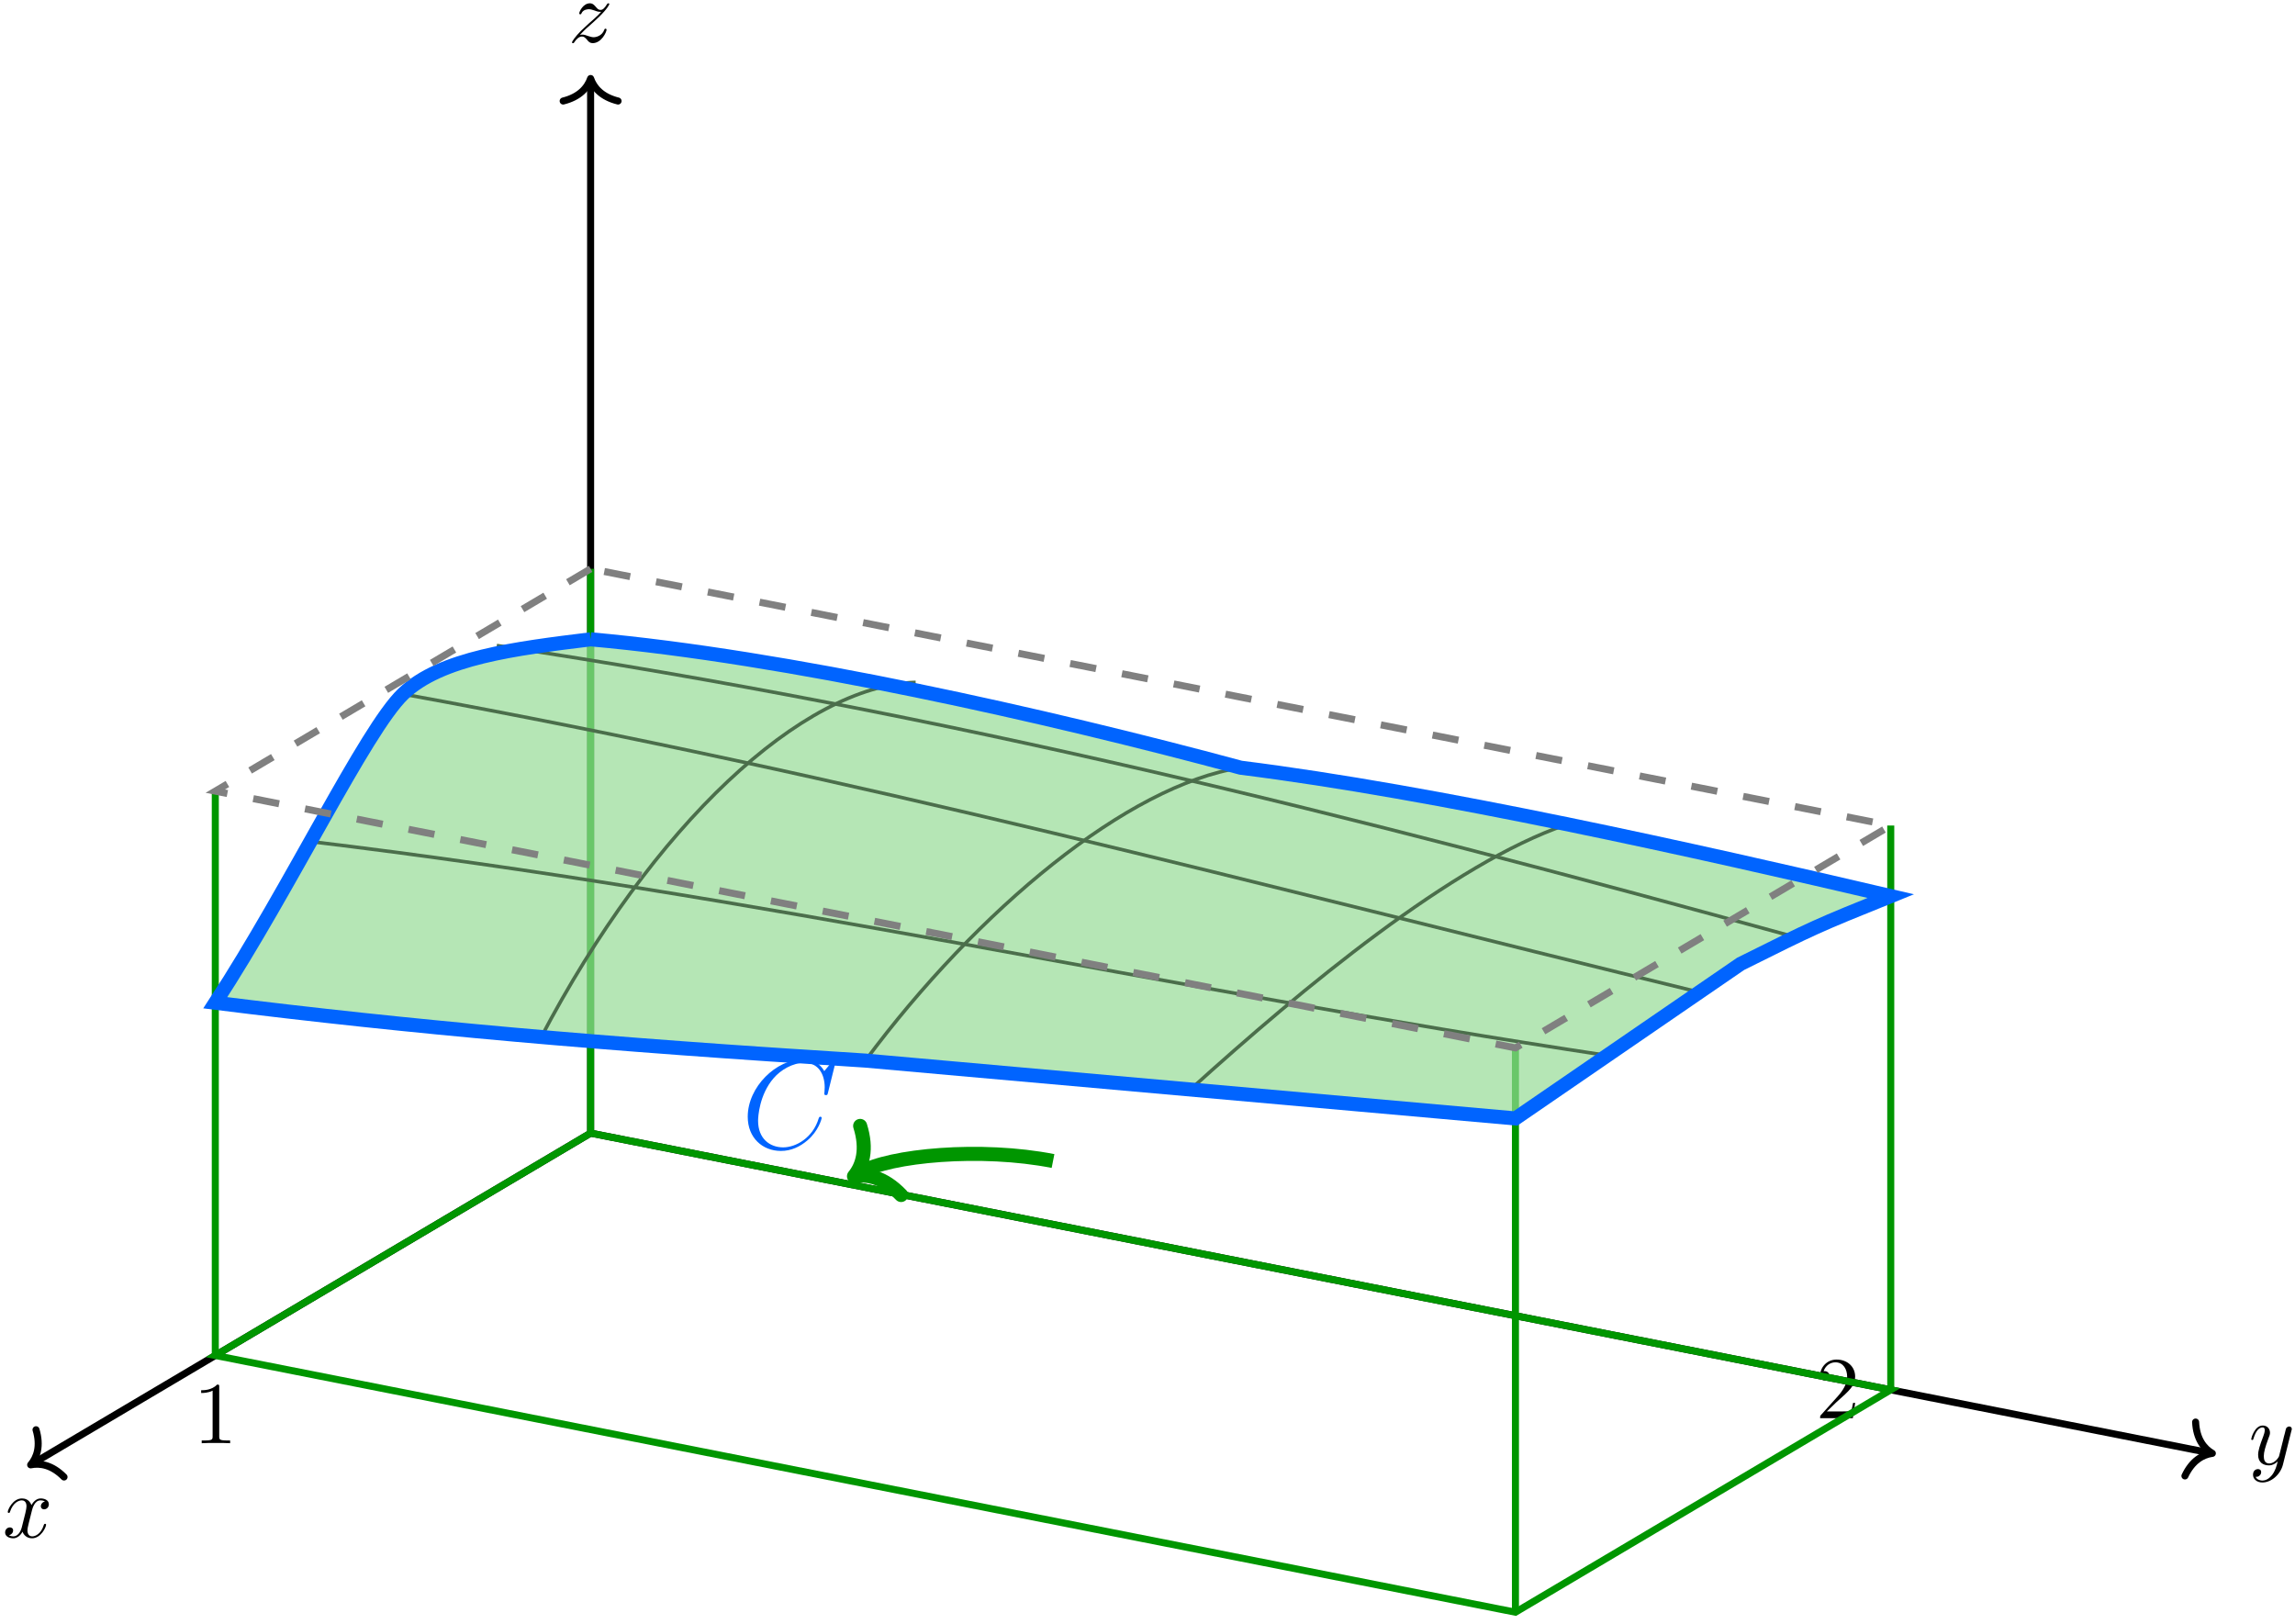 <?xml version="1.0" encoding="UTF-8"?>
<svg xmlns="http://www.w3.org/2000/svg" xmlns:xlink="http://www.w3.org/1999/xlink" width="260pt" height="184pt" viewBox="0 0 260 184">
<defs>
<g>
<g id="glyph-0-0">
<path d="M 3.328 -3.016 C 3.391 -3.266 3.625 -4.188 4.312 -4.188 C 4.359 -4.188 4.609 -4.188 4.812 -4.062 C 4.531 -4 4.344 -3.766 4.344 -3.516 C 4.344 -3.359 4.453 -3.172 4.719 -3.172 C 4.938 -3.172 5.25 -3.344 5.25 -3.75 C 5.25 -4.266 4.672 -4.406 4.328 -4.406 C 3.75 -4.406 3.406 -3.875 3.281 -3.656 C 3.031 -4.312 2.5 -4.406 2.203 -4.406 C 1.172 -4.406 0.594 -3.125 0.594 -2.875 C 0.594 -2.766 0.703 -2.766 0.719 -2.766 C 0.797 -2.766 0.828 -2.797 0.844 -2.875 C 1.188 -3.938 1.844 -4.188 2.188 -4.188 C 2.375 -4.188 2.719 -4.094 2.719 -3.516 C 2.719 -3.203 2.547 -2.547 2.188 -1.141 C 2.031 -0.531 1.672 -0.109 1.234 -0.109 C 1.172 -0.109 0.953 -0.109 0.734 -0.234 C 0.984 -0.297 1.203 -0.5 1.203 -0.781 C 1.203 -1.047 0.984 -1.125 0.844 -1.125 C 0.531 -1.125 0.297 -0.875 0.297 -0.547 C 0.297 -0.094 0.781 0.109 1.219 0.109 C 1.891 0.109 2.25 -0.594 2.266 -0.641 C 2.391 -0.281 2.75 0.109 3.344 0.109 C 4.375 0.109 4.938 -1.172 4.938 -1.422 C 4.938 -1.531 4.859 -1.531 4.828 -1.531 C 4.734 -1.531 4.719 -1.484 4.688 -1.422 C 4.359 -0.344 3.688 -0.109 3.375 -0.109 C 2.984 -0.109 2.828 -0.422 2.828 -0.766 C 2.828 -0.984 2.875 -1.203 2.984 -1.641 Z M 3.328 -3.016 "/>
</g>
<g id="glyph-0-1">
<path d="M 4.844 -3.797 C 4.891 -3.938 4.891 -3.953 4.891 -4.031 C 4.891 -4.203 4.75 -4.297 4.594 -4.297 C 4.5 -4.297 4.344 -4.234 4.25 -4.094 C 4.234 -4.031 4.141 -3.734 4.109 -3.547 C 4.031 -3.297 3.969 -3.016 3.906 -2.75 L 3.453 -0.953 C 3.422 -0.812 2.984 -0.109 2.328 -0.109 C 1.828 -0.109 1.719 -0.547 1.719 -0.922 C 1.719 -1.375 1.891 -2 2.219 -2.875 C 2.375 -3.281 2.422 -3.391 2.422 -3.594 C 2.422 -4.031 2.109 -4.406 1.609 -4.406 C 0.656 -4.406 0.297 -2.953 0.297 -2.875 C 0.297 -2.766 0.391 -2.766 0.406 -2.766 C 0.516 -2.766 0.516 -2.797 0.562 -2.953 C 0.844 -3.891 1.234 -4.188 1.578 -4.188 C 1.656 -4.188 1.828 -4.188 1.828 -3.875 C 1.828 -3.625 1.719 -3.359 1.656 -3.172 C 1.25 -2.109 1.078 -1.547 1.078 -1.078 C 1.078 -0.188 1.703 0.109 2.297 0.109 C 2.688 0.109 3.016 -0.062 3.297 -0.344 C 3.172 0.172 3.047 0.672 2.656 1.203 C 2.391 1.531 2.016 1.828 1.562 1.828 C 1.422 1.828 0.969 1.797 0.797 1.406 C 0.953 1.406 1.094 1.406 1.219 1.281 C 1.328 1.203 1.422 1.062 1.422 0.875 C 1.422 0.562 1.156 0.531 1.062 0.531 C 0.828 0.531 0.5 0.688 0.5 1.172 C 0.5 1.672 0.938 2.047 1.562 2.047 C 2.578 2.047 3.609 1.141 3.891 0.016 Z M 4.844 -3.797 "/>
</g>
<g id="glyph-0-2">
<path d="M 1.328 -0.828 C 1.859 -1.406 2.156 -1.656 2.516 -1.969 C 2.516 -1.969 3.125 -2.5 3.484 -2.859 C 4.438 -3.781 4.656 -4.266 4.656 -4.312 C 4.656 -4.406 4.562 -4.406 4.547 -4.406 C 4.469 -4.406 4.453 -4.391 4.391 -4.297 C 4.094 -3.812 3.891 -3.656 3.656 -3.656 C 3.406 -3.656 3.297 -3.812 3.141 -3.984 C 2.953 -4.203 2.781 -4.406 2.453 -4.406 C 1.703 -4.406 1.25 -3.484 1.25 -3.266 C 1.25 -3.219 1.281 -3.156 1.359 -3.156 C 1.453 -3.156 1.469 -3.203 1.5 -3.266 C 1.688 -3.734 2.266 -3.734 2.344 -3.734 C 2.547 -3.734 2.734 -3.672 2.969 -3.594 C 3.375 -3.438 3.484 -3.438 3.734 -3.438 C 3.375 -3.016 2.547 -2.297 2.359 -2.141 L 1.453 -1.297 C 0.781 -0.625 0.422 -0.062 0.422 0.016 C 0.422 0.109 0.531 0.109 0.547 0.109 C 0.625 0.109 0.641 0.094 0.703 -0.016 C 0.938 -0.375 1.234 -0.641 1.562 -0.641 C 1.781 -0.641 1.891 -0.547 2.141 -0.266 C 2.297 -0.047 2.484 0.109 2.766 0.109 C 3.766 0.109 4.344 -1.156 4.344 -1.422 C 4.344 -1.469 4.297 -1.531 4.219 -1.531 C 4.125 -1.531 4.109 -1.469 4.078 -1.391 C 3.844 -0.75 3.203 -0.562 2.875 -0.562 C 2.688 -0.562 2.5 -0.625 2.297 -0.688 C 1.953 -0.812 1.797 -0.859 1.594 -0.859 C 1.578 -0.859 1.422 -0.859 1.328 -0.828 Z M 1.328 -0.828 "/>
</g>
<g id="glyph-1-0">
<path d="M 2.938 -6.375 C 2.938 -6.625 2.938 -6.641 2.703 -6.641 C 2.078 -6 1.203 -6 0.891 -6 L 0.891 -5.688 C 1.094 -5.688 1.672 -5.688 2.188 -5.953 L 2.188 -0.781 C 2.188 -0.422 2.156 -0.312 1.266 -0.312 L 0.953 -0.312 L 0.953 0 C 1.297 -0.031 2.156 -0.031 2.562 -0.031 C 2.953 -0.031 3.828 -0.031 4.172 0 L 4.172 -0.312 L 3.859 -0.312 C 2.953 -0.312 2.938 -0.422 2.938 -0.781 Z M 2.938 -6.375 "/>
</g>
<g id="glyph-1-1">
<path d="M 1.266 -0.766 L 2.328 -1.797 C 3.875 -3.172 4.469 -3.703 4.469 -4.703 C 4.469 -5.844 3.578 -6.641 2.359 -6.641 C 1.234 -6.641 0.5 -5.719 0.5 -4.828 C 0.5 -4.281 1 -4.281 1.031 -4.281 C 1.203 -4.281 1.547 -4.391 1.547 -4.812 C 1.547 -5.062 1.359 -5.328 1.016 -5.328 C 0.938 -5.328 0.922 -5.328 0.891 -5.312 C 1.109 -5.969 1.656 -6.328 2.234 -6.328 C 3.141 -6.328 3.562 -5.516 3.562 -4.703 C 3.562 -3.906 3.078 -3.125 2.516 -2.5 L 0.609 -0.375 C 0.5 -0.266 0.5 -0.234 0.5 0 L 4.203 0 L 4.469 -1.734 L 4.234 -1.734 C 4.172 -1.438 4.109 -1 4 -0.844 C 3.938 -0.766 3.281 -0.766 3.062 -0.766 Z M 1.266 -0.766 "/>
</g>
<g id="glyph-2-0">
<path d="M 10.719 -9.969 C 10.719 -10.094 10.609 -10.094 10.578 -10.094 C 10.562 -10.094 10.5 -10.094 10.391 -9.953 L 9.391 -8.75 C 8.891 -9.609 8.109 -10.094 7.031 -10.094 C 3.938 -10.094 0.719 -6.953 0.719 -3.578 C 0.719 -1.188 2.391 0.297 4.484 0.297 C 5.641 0.297 6.641 -0.188 7.469 -0.891 C 8.719 -1.938 9.094 -3.328 9.094 -3.438 C 9.094 -3.578 8.984 -3.578 8.938 -3.578 C 8.812 -3.578 8.797 -3.484 8.766 -3.422 C 8.109 -1.188 6.172 -0.109 4.734 -0.109 C 3.219 -0.109 1.891 -1.094 1.891 -3.125 C 1.891 -3.578 2.031 -6.078 3.656 -7.953 C 4.453 -8.875 5.797 -9.688 7.156 -9.688 C 8.734 -9.688 9.438 -8.375 9.438 -6.906 C 9.438 -6.547 9.391 -6.219 9.391 -6.172 C 9.391 -6.031 9.531 -6.031 9.578 -6.031 C 9.734 -6.031 9.75 -6.047 9.812 -6.312 Z M 10.719 -9.969 "/>
</g>
</g>
</defs>
<path fill="none" stroke-width="0.797" stroke-linecap="butt" stroke-linejoin="miter" stroke="rgb(0%, 0%, 0%)" stroke-opacity="1" stroke-miterlimit="10" d="M 0 -0.001 L -63.094 -37.376 " transform="matrix(1, 0, 0, -1, 66.91, 128.366)"/>
<path fill="none" stroke-width="0.797" stroke-linecap="round" stroke-linejoin="round" stroke="rgb(0%, 0%, 0%)" stroke-opacity="1" stroke-miterlimit="10" d="M -2.551 3.113 C -2.084 1.242 -1.047 0.364 -0.001 -0.001 C -1.046 -0.363 -2.086 -1.245 -2.552 -3.112 " transform="matrix(-0.86, 0.51, 0.51, 0.86, 3.473, 165.947)"/>
<g fill="rgb(0%, 0%, 0%)" fill-opacity="1">
<use xlink:href="#glyph-0-0" x="0.283" y="174.157"/>
</g>
<path fill="none" stroke-width="0.797" stroke-linecap="butt" stroke-linejoin="miter" stroke="rgb(0%, 0%, 0%)" stroke-opacity="1" stroke-miterlimit="10" d="M 0 -0.001 L 183.336 -36.2 " transform="matrix(1, 0, 0, -1, 66.91, 128.366)"/>
<path fill="none" stroke-width="0.797" stroke-linecap="round" stroke-linejoin="round" stroke="rgb(0%, 0%, 0%)" stroke-opacity="1" stroke-miterlimit="10" d="M -2.55 3.112 C -2.086 1.245 -1.048 0.363 -0.001 0 C -1.048 -0.362 -2.085 -1.244 -2.552 -3.112 " transform="matrix(0.981, 0.194, 0.194, -0.981, 250.637, 164.645)"/>
<g fill="rgb(0%, 0%, 0%)" fill-opacity="1">
<use xlink:href="#glyph-0-1" x="254.745" y="165.897"/>
</g>
<path fill="none" stroke-width="0.797" stroke-linecap="butt" stroke-linejoin="miter" stroke="rgb(0%, 0%, 0%)" stroke-opacity="1" stroke-miterlimit="10" d="M 0 -0.001 L 0 119.073 " transform="matrix(1, 0, 0, -1, 66.91, 128.366)"/>
<path fill="none" stroke-width="0.797" stroke-linecap="round" stroke-linejoin="round" stroke="rgb(0%, 0%, 0%)" stroke-opacity="1" stroke-miterlimit="10" d="M -2.549 3.109 C -2.084 1.246 -1.045 0.363 0.002 -0 C -1.045 -0.363 -2.084 -1.246 -2.549 -3.11 " transform="matrix(0, -1, -1, 0, 66.91, 8.896)"/>
<g fill="rgb(0%, 0%, 0%)" fill-opacity="1">
<use xlink:href="#glyph-0-2" x="64.374" y="4.78"/>
</g>
<g fill="rgb(0%, 0%, 0%)" fill-opacity="1">
<use xlink:href="#glyph-1-0" x="21.899" y="163.495"/>
</g>
<g fill="rgb(0%, 0%, 0%)" fill-opacity="1">
<use xlink:href="#glyph-1-1" x="205.701" y="160.66"/>
</g>
<path fill="none" stroke-width="0.797" stroke-linecap="butt" stroke-linejoin="miter" stroke="rgb(0%, 58.823%, 0%)" stroke-opacity="1" stroke-miterlimit="10" d="M 0 -0.001 L -42.519 -25.189 L 104.774 -54.275 L 147.293 -29.083 Z M 0 -0.001 " transform="matrix(1, 0, 0, -1, 66.91, 128.366)"/>
<path fill="none" stroke-width="0.797" stroke-linecap="butt" stroke-linejoin="miter" stroke="rgb(0%, 58.823%, 0%)" stroke-opacity="1" stroke-miterlimit="10" d="M 0 -0.001 L 0 63.928 " transform="matrix(1, 0, 0, -1, 66.91, 128.366)"/>
<path fill="none" stroke-width="0.797" stroke-linecap="butt" stroke-linejoin="miter" stroke="rgb(0%, 58.823%, 0%)" stroke-opacity="1" stroke-miterlimit="10" d="M -42.519 -25.189 L -42.519 38.741 " transform="matrix(1, 0, 0, -1, 66.91, 128.366)"/>
<path fill="none" stroke-width="0.797" stroke-linecap="butt" stroke-linejoin="miter" stroke="rgb(0%, 58.823%, 0%)" stroke-opacity="1" stroke-miterlimit="10" d="M 104.774 -54.275 L 104.774 9.655 " transform="matrix(1, 0, 0, -1, 66.91, 128.366)"/>
<path fill="none" stroke-width="0.797" stroke-linecap="butt" stroke-linejoin="miter" stroke="rgb(0%, 58.823%, 0%)" stroke-opacity="1" stroke-miterlimit="10" d="M 147.293 -29.083 L 147.293 34.846 " transform="matrix(1, 0, 0, -1, 66.91, 128.366)"/>
<path fill-rule="nonzero" fill="rgb(58.823%, 86.275%, 58.823%)" fill-opacity="0.7" d="M 66.91 72.426 C 58.406 73.469 49.902 74.512 45.648 78.629 C 41.398 82.746 32.895 100.57 24.391 113.598 C 46.484 116.363 68.578 118.328 98.039 120.148 C 120.133 122.117 149.59 124.734 171.684 126.703 C 180.188 120.863 188.691 115.027 197.195 109.191 C 205.699 104.953 205.699 104.953 214.203 101.512 C 192.109 96.352 162.652 89.734 140.559 86.969 C 118.465 81.008 89.004 74.395 66.91 72.426 "/>
<path fill="none" stroke-width="0.399" stroke-linecap="butt" stroke-linejoin="miter" stroke="rgb(29.413%, 43.137%, 29.413%)" stroke-opacity="1" stroke-miterlimit="10" d="M 36.824 51.065 C 24.067 50.702 7.059 35.03 -5.695 10.69 " transform="matrix(1, 0, 0, -1, 66.91, 128.366)"/>
<path fill="none" stroke-width="0.399" stroke-linecap="butt" stroke-linejoin="miter" stroke="rgb(29.413%, 43.137%, 29.413%)" stroke-opacity="1" stroke-miterlimit="10" d="M 73.649 41.397 C 60.891 39.432 43.883 25.362 31.129 8.218 " transform="matrix(1, 0, 0, -1, 66.91, 128.366)"/>
<path fill="none" stroke-width="0.399" stroke-linecap="butt" stroke-linejoin="miter" stroke="rgb(29.413%, 43.137%, 29.413%)" stroke-opacity="1" stroke-miterlimit="10" d="M 110.473 34.925 C 97.715 30.565 80.707 16.491 67.949 4.94 " transform="matrix(1, 0, 0, -1, 66.91, 128.366)"/>
<path fill="none" stroke-width="0.399" stroke-linecap="butt" stroke-linejoin="miter" stroke="rgb(29.413%, 43.137%, 29.413%)" stroke-opacity="1" stroke-miterlimit="10" d="M -10.629 55.237 C 40.922 47.452 85.113 36.331 136.664 22.155 " transform="matrix(1, 0, 0, -1, 66.91, 128.366)"/>
<path fill="none" stroke-width="0.399" stroke-linecap="butt" stroke-linejoin="miter" stroke="rgb(29.413%, 43.137%, 29.413%)" stroke-opacity="1" stroke-miterlimit="10" d="M -21.262 49.737 C 30.293 40.354 74.481 28.436 126.035 15.858 " transform="matrix(1, 0, 0, -1, 66.91, 128.366)"/>
<path fill="none" stroke-width="0.399" stroke-linecap="butt" stroke-linejoin="miter" stroke="rgb(29.413%, 43.137%, 29.413%)" stroke-opacity="1" stroke-miterlimit="10" d="M -31.89 33.05 C 19.664 26.866 63.852 16.542 115.406 8.761 " transform="matrix(1, 0, 0, -1, 66.91, 128.366)"/>
<path fill="none" stroke-width="1.594" stroke-linecap="butt" stroke-linejoin="miter" stroke="rgb(0%, 39.217%, 100%)" stroke-opacity="1" stroke-miterlimit="10" d="M 0 55.94 C -8.504 54.897 -17.008 53.854 -21.262 49.737 C -25.512 45.62 -34.015 27.796 -42.519 14.768 C -20.426 12.003 1.668 10.038 31.129 8.218 C 53.223 6.249 82.68 3.632 104.774 1.663 C 113.278 7.503 121.781 13.339 130.285 19.175 C 138.789 23.413 138.789 23.413 147.293 26.854 C 125.199 32.014 95.742 38.632 73.649 41.397 C 51.555 47.358 22.094 53.971 0 55.94 " transform="matrix(1, 0, 0, -1, 66.91, 128.366)"/>
<path fill="none" stroke-width="0.797" stroke-linecap="butt" stroke-linejoin="miter" stroke="rgb(50%, 50%, 50%)" stroke-opacity="1" stroke-dasharray="2.989 2.989" stroke-miterlimit="10" d="M 0 63.928 L -42.519 38.741 L 104.774 9.655 L 147.293 34.846 Z M 0 63.928 " transform="matrix(1, 0, 0, -1, 66.91, 128.366)"/>
<path fill="none" stroke-width="1.594" stroke-linecap="butt" stroke-linejoin="miter" stroke="rgb(0%, 58.823%, 0%)" stroke-opacity="1" stroke-miterlimit="10" d="M 52.387 -3.161 C 44.254 -1.556 33.852 -2.509 30.527 -4.482 " transform="matrix(1, 0, 0, -1, 66.91, 128.366)"/>
<path fill="none" stroke-width="1.594" stroke-linecap="round" stroke-linejoin="round" stroke="rgb(0%, 58.823%, 0%)" stroke-opacity="1" stroke-miterlimit="10" d="M -3.507 4.55 C -2.866 1.822 -1.438 0.531 0.001 0.001 C -1.44 -0.53 -2.866 -1.819 -3.508 -4.549 " transform="matrix(-0.86, 0.51, 0.51, 0.86, 96.75, 133.252)"/>
<g fill="rgb(0%, 39.217%, 100%)" fill-opacity="1">
<use xlink:href="#glyph-2-0" x="83.992" y="130.089"/>
</g>
</svg>
